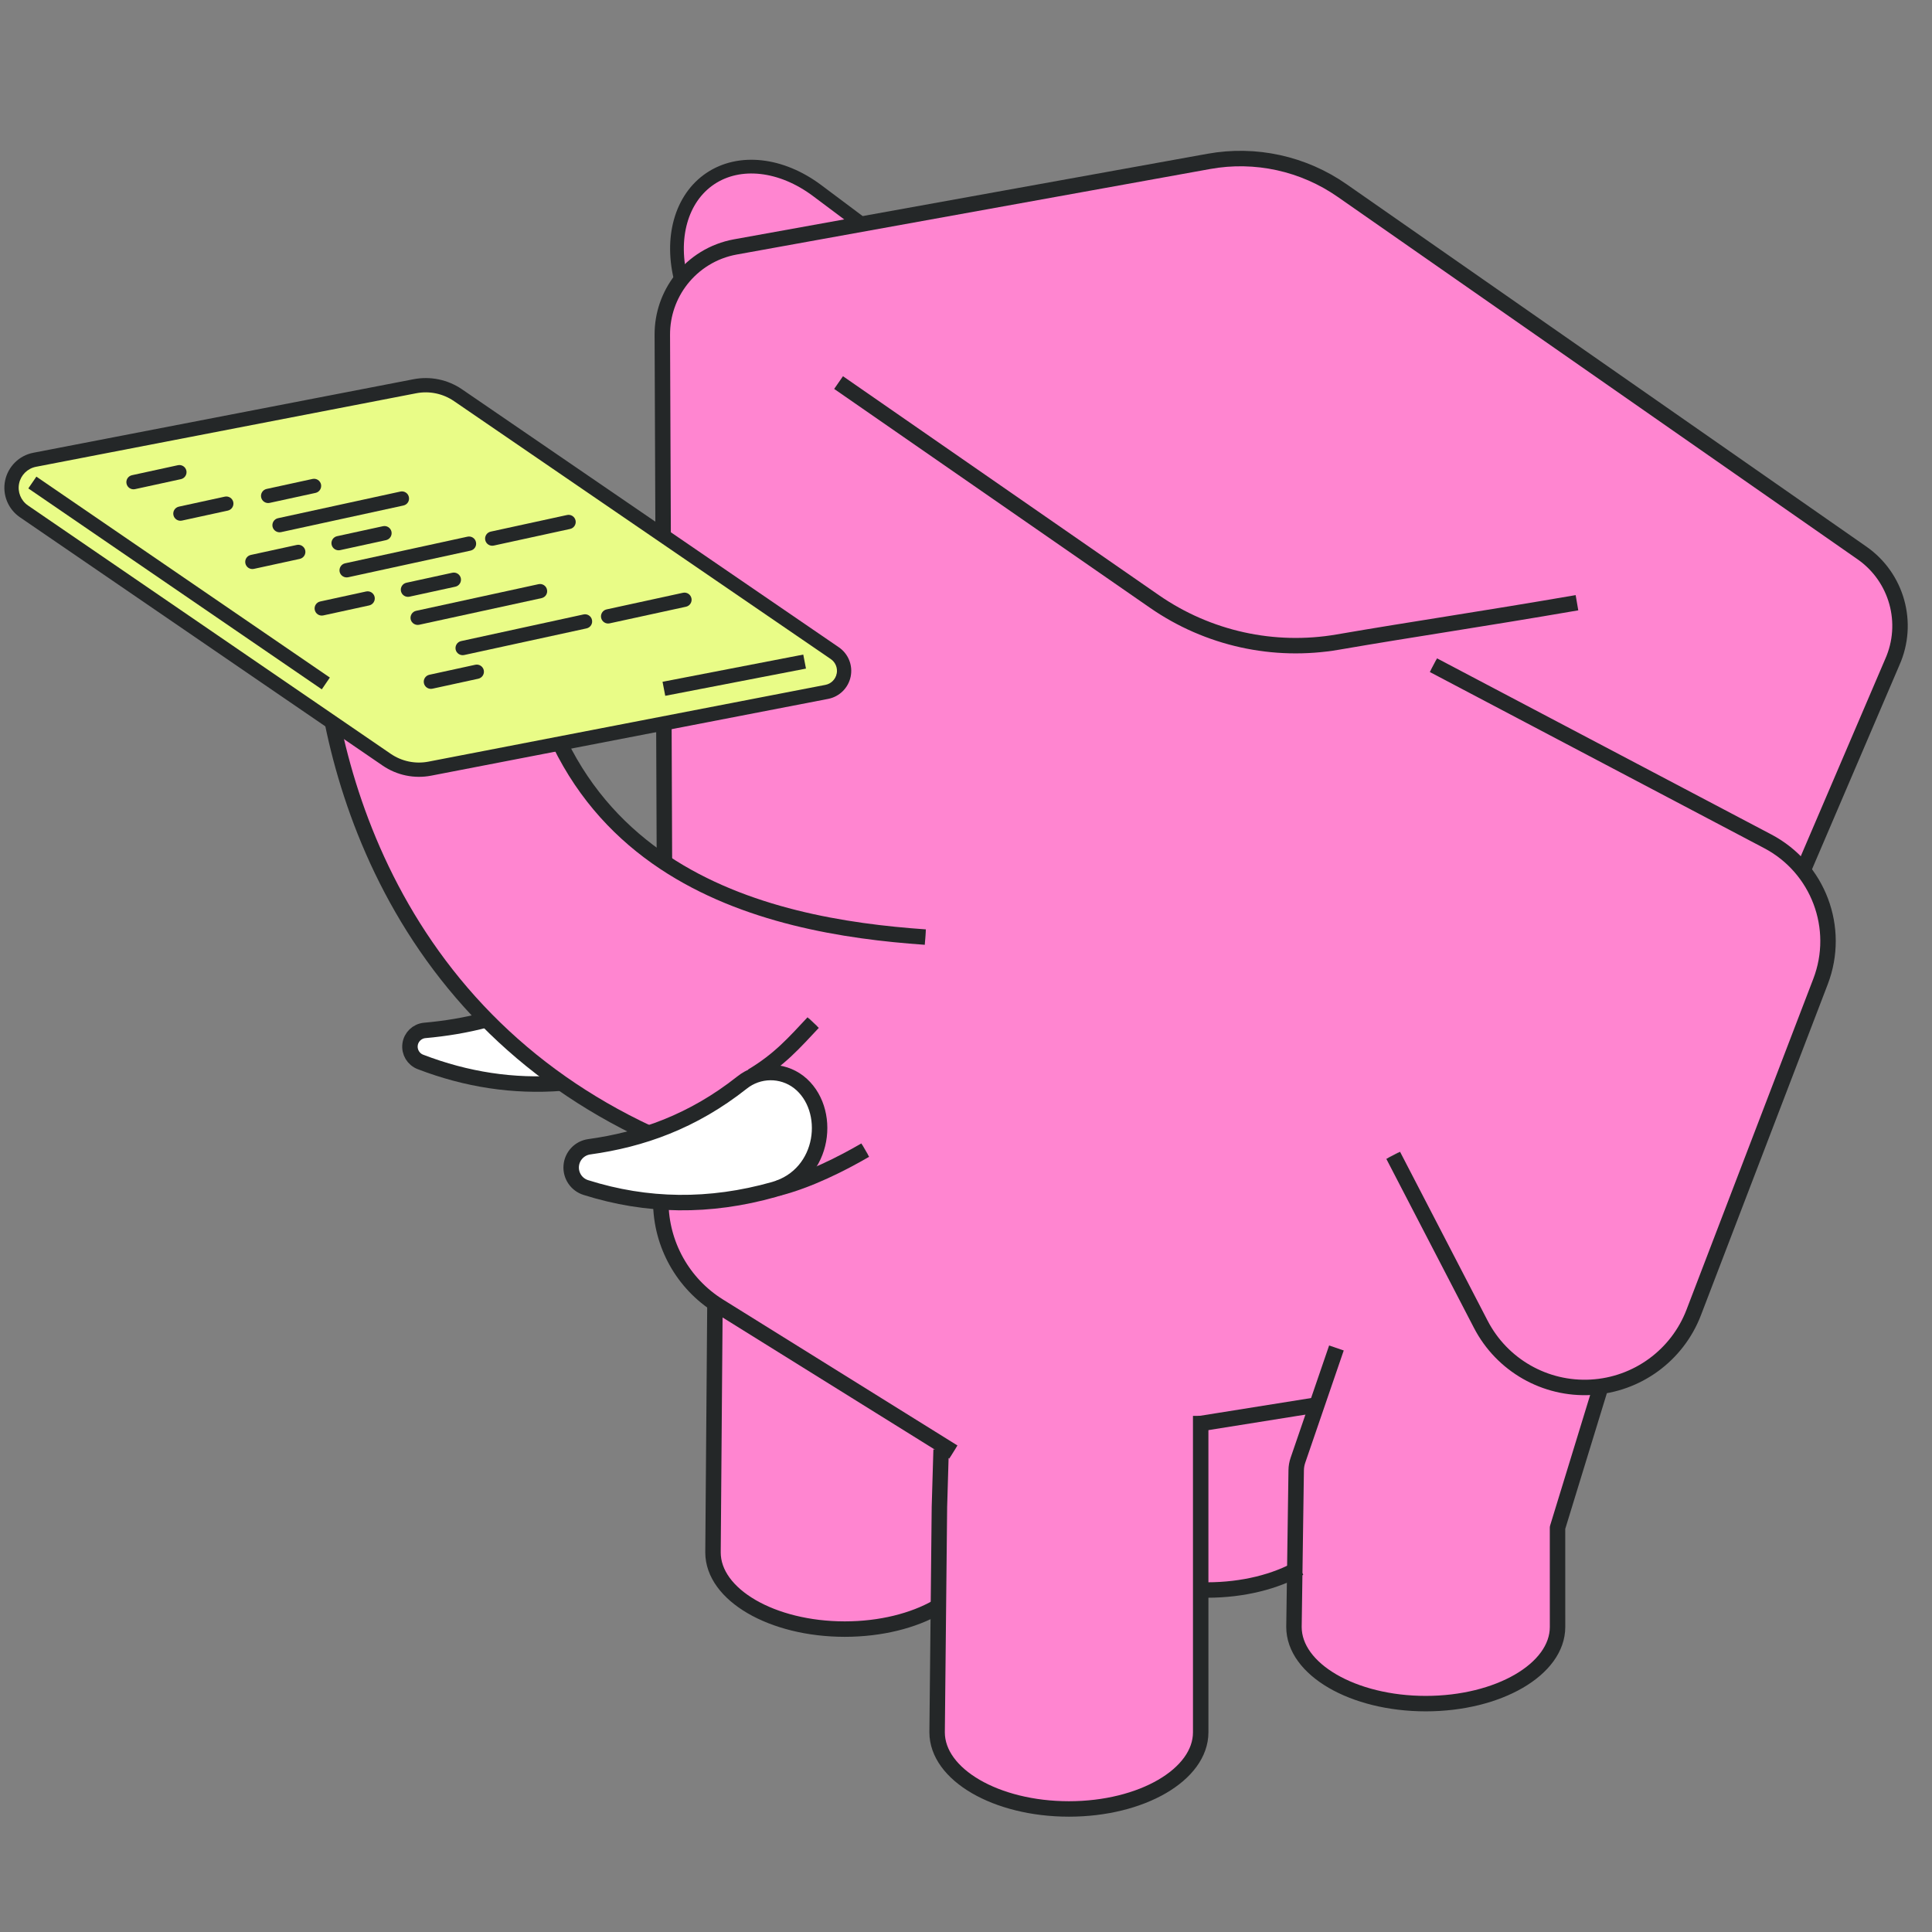 <svg width="500" height="500" viewBox="0 0 500 500" fill="none" xmlns="http://www.w3.org/2000/svg">
<rect x="0" y="0" width="500" height="500" fill="#808080" stroke="none"/>
<g clip-path="url(#clip0_466_16160)">
<path fill-rule="evenodd" clip-rule="evenodd" d="M214.811 169.856L116.566 102.6C114.344 101.08 111.611 100.511 108.966 101.024L5.377 121.058C3.668 121.386 2.334 122.713 1.977 124.415C1.62 126.118 2.32 127.868 3.754 128.852L101.999 196.108C104.222 197.628 106.955 198.196 109.599 197.684L213.188 177.65C214.897 177.322 216.24 175.993 216.588 174.293C216.946 172.59 216.245 170.84 214.811 169.856Z" fill="#E9FC87"/>
<path fill-rule="evenodd" clip-rule="evenodd" d="M241.445 414.802C235.511 418.092 227.477 420.087 218.646 420.088C207.725 420.088 198.02 417.036 192.017 412.274C188.267 409.297 185.978 405.661 185.979 401.691C185.979 401.691 186.379 349.778 186.463 339.873L242.996 375.061L242.146 375.038L241.707 389.977C241.698 390.086 241.698 390.187 241.698 390.295L241.445 414.802Z" fill="#FF85D0"/>
<path fill-rule="evenodd" clip-rule="evenodd" d="M141.2 279.005C130.384 279.299 119.763 277.4 109.355 273.401C109.348 273.396 109.348 273.397 109.348 273.397C108.132 272.941 107.401 271.709 107.563 270.422C107.739 269.138 108.773 268.142 110.06 268.02C115.241 267.556 120.39 266.738 125.496 265.424C130.225 270.173 135.446 274.726 141.2 279.005Z" fill="white"/>
<path fill-rule="evenodd" clip-rule="evenodd" d="M466.247 222.508C463.971 220.089 461.27 218.004 458.186 216.38L371.654 170.793L370.31 173.336L456.85 218.921C469.279 225.471 474.856 240.282 469.827 253.407L437.016 339.046C432.953 349.641 423.055 356.865 411.732 357.503C400.402 358.143 389.757 352.071 384.534 342L361.845 298.249L359.29 299.577L381.979 343.327C387.724 354.404 399.438 361.077 411.889 360.377C412.032 360.365 412.173 360.359 412.316 360.347L401.738 394.872C401.694 395.008 401.672 395.151 401.674 395.296L401.676 420.975C401.668 424.947 399.384 428.586 395.634 431.564C389.628 436.323 379.924 439.377 369.003 439.378C358.081 439.378 348.377 436.326 342.374 431.564C338.624 428.587 336.334 424.958 336.326 420.989C336.334 420.988 336.418 414.793 336.531 407.246C336.694 407.153 336.865 407.059 337.028 406.961L336.544 406.118C321.83 411.521 327.659 410.498 309.319 410.533L309.319 448.229C309.318 452.206 307.035 455.838 303.277 458.819C297.278 463.582 287.567 466.632 276.646 466.632C265.724 466.633 256.02 463.581 250.017 458.819C246.267 455.842 243.978 452.206 243.979 448.236L244.573 390.326C244.571 390.238 244.577 390.148 244.574 390.06L244.978 376.299L245.988 376.926L247.512 374.489L186.84 336.725C178.362 331.446 173.051 322.38 172.514 312.489C181.77 312.94 191.174 311.834 200.74 309.126C201.042 309.041 201.338 308.952 201.627 308.851C209.872 306.753 218.512 302.388 224.662 298.811L223.211 296.32C219.48 298.491 214.801 300.976 209.867 303.024C212.694 299.318 213.892 294.612 213.495 290.16C213.023 284.902 210.327 280.014 205.556 277.475C204.019 276.659 202.377 276.176 200.718 276.012C204.919 272.746 207.961 269.321 211.51 265.539L209.417 263.573C204.714 268.574 200.964 272.962 193.937 277.165C193.003 277.603 192.098 278.154 191.27 278.821C183.667 284.882 175.877 288.961 167.952 291.641C159.975 287.878 152.742 283.643 146.173 279.048C138.989 274.018 132.62 268.558 126.952 262.813C104.442 239.954 93.337 212.622 88.225 190.168L100.366 198.48C103.227 200.436 106.743 201.163 110.138 200.506L144.113 193.938C150.867 207.324 160.35 217.126 171.179 224.321C192.182 238.277 218.283 242.4 239.389 243.868L239.593 240.998C219.13 239.573 193.864 235.673 173.408 222.35L173.268 188.3L213.734 180.477C216.58 179.927 218.814 177.715 219.404 174.874C220.001 172.039 218.818 169.123 216.426 167.482L173.073 137.8L172.864 86.558C172.844 81.574 174.527 76.928 177.407 73.229C176.419 70.214 167.296 53.987 187.538 44.561C197.774 42.029 209.196 45.005 223.083 59.373L313.097 43.103C324.781 40.99 336.833 43.632 346.562 50.434L481.093 144.219C489.568 150.144 492.641 161.239 488.431 170.677C488.43 170.684 488.429 170.691 488.428 170.697L466.247 222.508Z" fill="#FF85D0"/>
<path d="M222.187 57.34C218.587 54.645 214.996 51.958 211.47 49.317C202.18 42.365 191.381 41.16 183.824 46.23C176.275 51.301 173.357 61.714 176.368 72.874" stroke="#242728" stroke-width="3.553" stroke-miterlimit="1.5" stroke-linejoin="round"/>
<path d="M171.812 187.189L171.953 223.204M466.643 225.262L489.732 171.339C494.216 161.271 490.931 149.434 481.898 143.117L347.371 49.331C337.323 42.309 324.887 39.583 312.824 41.77L190.327 63.901C184.568 64.941 179.632 68.075 176.25 72.423C173.184 76.372 171.387 81.33 171.408 86.637L171.617 138.634M171.014 311.038C171.05 322.009 176.728 332.213 186.064 338.02L246.729 375.784M310.286 368.478L340.587 363.636" stroke="#242728" stroke-width="4.001" stroke-miterlimit="1.5" stroke-linejoin="round"/>
<path d="M217.023 99.008C261.494 129.832 265.15 132.361 298.776 155.667C312.607 165.249 329.647 169.02 346.227 166.169C366.233 162.724 382.432 160.408 408.117 155.986" stroke="#242728" stroke-width="3.998" stroke-miterlimit="1.5" stroke-linejoin="round"/>
<path d="M239.473 242.517C218.588 241.064 192.739 237.02 171.957 223.21C161.063 215.97 151.56 206.046 144.896 192.404M86.043 187.025C90.822 210.316 101.982 239.61 125.916 263.908C131.631 269.71 138.075 275.228 145.335 280.31C152.105 285.051 159.585 289.413 167.845 293.275C168.012 293.353 168.18 293.431 168.348 293.509" stroke="#242728" stroke-width="3.999" stroke-miterlimit="1.5" stroke-linejoin="round"/>
<path fill-rule="evenodd" clip-rule="evenodd" d="M206.698 280.022C202.356 276.698 196.301 276.759 192.026 280.175C179.271 290.264 166.018 294.917 152.504 296.783C149.983 297.128 148.043 299.18 147.834 301.714C147.625 304.249 149.205 306.592 151.636 307.341C167.407 312.321 183.631 312.562 200.337 307.83C213.694 304.043 215.511 286.87 206.698 280.022Z" fill="white" stroke="#242728" stroke-width="4.001" stroke-miterlimit="1.5" stroke-linejoin="round"/>
<path d="M125.922 263.909C120.629 265.327 115.287 266.194 109.907 266.674C107.952 266.861 106.382 268.371 106.129 270.317C105.868 272.264 106.987 274.14 108.824 274.832C120.729 279.405 132.898 281.275 145.337 280.311" stroke="#242728" stroke-width="4.001" stroke-miterlimit="1.5" stroke-linejoin="round"/>
<path d="M194.595 278.53C201.797 274.233 205.638 269.757 210.449 264.645" stroke="#242728" stroke-width="4.001" stroke-miterlimit="1.5" stroke-linejoin="round"/>
<path d="M201.2 307.557C209.337 305.499 217.85 301.174 223.921 297.649" stroke="#242728" stroke-width="4.001" stroke-miterlimit="1.5" stroke-linejoin="round"/>
<path d="M370.971 172.15C370.971 172.15 425.413 200.829 457.504 217.736C470.581 224.625 476.442 240.203 471.156 254.006C462.673 276.155 449.735 309.909 438.341 339.647C434.084 350.77 423.69 358.356 411.795 359.025C399.907 359.695 388.727 353.323 383.24 342.749C371.337 319.796 360.558 298.999 360.558 298.999" stroke="#242728" stroke-width="3.998" stroke-miterlimit="1.5" stroke-linejoin="round"/>
<path d="M243.559 375.162C243.559 375.162 243.168 388.523 243.119 390.097C243.118 390.198 243.118 390.3 243.117 390.4C243.08 393.651 242.524 448.314 242.524 448.314C242.525 459.265 257.807 468.154 276.636 468.156C295.456 468.155 310.742 459.266 310.741 448.315L310.737 366.422" stroke="#242728" stroke-width="3.998" stroke-miterlimit="1.5" stroke-linejoin="round"/>
<path d="M185.021 338.321L184.524 401.768C184.525 412.719 199.807 421.608 218.635 421.61C227.931 421.607 236.372 419.438 242.525 415.918" stroke="#242728" stroke-width="3.998" stroke-miterlimit="1.5" stroke-linejoin="round"/>
<path d="M345.867 348.854C345.867 348.854 336.578 375.949 335.906 377.903C335.616 378.742 335.461 379.621 335.453 380.511C335.349 387.666 334.877 421.055 334.877 421.055C334.878 432.006 350.16 440.895 368.988 440.897C387.809 440.896 403.094 432.007 403.093 421.056L403.087 395.374L414.1 359.466" stroke="#242728" stroke-width="3.998" stroke-miterlimit="1.5" stroke-linejoin="round"/>
<path d="M312.402 411.495C321.698 411.493 330.139 409.323 336.291 405.804" stroke="#242728" stroke-width="3.998" stroke-miterlimit="1.5" stroke-linejoin="round"/>
<path fill-rule="evenodd" clip-rule="evenodd" d="M214.321 180.873L111.584 200.741C107.222 201.585 102.697 200.644 99.031 198.134L5.159 133.867C2.082 131.76 0.568 128.018 1.322 124.368C2.092 120.721 4.955 117.883 8.617 117.175L107.019 98.145C111.382 97.302 115.906 98.243 119.571 100.752L217.093 167.517C219.554 169.202 220.755 172.198 220.148 175.12C219.545 178.037 217.244 180.307 214.321 180.873ZM213.619 177.244C215.086 176.96 216.235 175.828 216.534 174.367C216.832 172.907 216.236 171.408 215.009 170.568L117.481 103.799C114.634 101.85 111.111 101.119 107.72 101.774L9.318 120.804C7.123 121.229 5.402 122.93 4.947 125.119C4.491 127.308 5.399 129.554 7.249 130.82L101.122 195.088C103.975 197.041 107.483 197.769 110.873 197.114L213.619 177.244Z" fill="#242728"/>
<path fill-rule="evenodd" clip-rule="evenodd" d="M7.328 126.401L9.418 123.354L85.367 175.35L83.283 178.401L7.328 126.401ZM172.166 180.074L171.466 176.445L207.884 169.402L208.585 173.031L172.166 180.074Z" fill="#242728"/>
<path fill-rule="evenodd" clip-rule="evenodd" d="M47.084 134.728C46.089 134.944 45.103 134.312 44.885 133.316C44.666 132.321 45.299 131.336 46.295 131.119L58.175 128.533C59.171 128.316 60.156 128.949 60.374 129.944C60.585 130.942 59.952 131.927 58.957 132.143L47.084 134.728Z" fill="#242728"/>
<path fill-rule="evenodd" clip-rule="evenodd" d="M34.946 126.589C33.95 126.806 32.965 126.173 32.746 125.178C32.527 124.183 33.161 123.198 34.156 122.981L46.036 120.395C47.032 120.178 48.017 120.811 48.236 121.806C48.446 122.803 47.814 123.788 46.818 124.005L34.946 126.589Z" fill="#242728"/>
<path fill-rule="evenodd" clip-rule="evenodd" d="M65.706 147.225C64.71 147.442 63.725 146.809 63.506 145.814C63.287 144.818 63.92 143.833 64.916 143.617L76.796 141.031C77.792 140.814 78.777 141.446 78.996 142.442C79.206 143.439 78.573 144.424 77.578 144.641L65.706 147.225Z" fill="#242728"/>
<path fill-rule="evenodd" clip-rule="evenodd" d="M83.663 159.271C82.667 159.487 81.682 158.855 81.463 157.859C81.244 156.864 81.877 155.879 82.873 155.662L94.753 153.076C95.749 152.859 96.734 153.492 96.953 154.487C97.163 155.484 96.53 156.469 95.535 156.686L83.663 159.271Z" fill="#242728"/>
<path fill-rule="evenodd" clip-rule="evenodd" d="M111.911 178.235C110.915 178.452 109.93 177.819 109.711 176.824C109.492 175.828 110.126 174.843 111.121 174.627L123.001 172.04C123.997 171.824 124.982 172.456 125.201 173.452C125.411 174.449 124.778 175.434 123.783 175.651L111.911 178.235Z" fill="#242728"/>
<path fill-rule="evenodd" clip-rule="evenodd" d="M72.747 137.716C71.754 137.932 70.757 137.301 70.533 136.307C70.331 135.308 70.953 134.326 71.946 134.11L103.624 127.214C104.616 126.998 105.612 127.628 105.815 128.627C106.039 129.621 105.418 130.603 104.404 130.824L72.747 137.716Z" fill="#242728"/>
<path fill-rule="evenodd" clip-rule="evenodd" d="M90.112 149.392C89.119 149.608 88.123 148.978 87.898 147.983C87.696 146.984 88.318 146.002 89.311 145.786L120.989 138.89C121.982 138.674 122.977 139.304 123.18 140.303C123.404 141.297 122.783 142.28 121.769 142.501L90.112 149.392Z" fill="#242728"/>
<path fill-rule="evenodd" clip-rule="evenodd" d="M108.493 161.686C107.5 161.902 106.504 161.272 106.279 160.278C106.077 159.279 106.699 158.296 107.692 158.08L139.37 151.184C140.363 150.968 141.358 151.598 141.561 152.597C141.785 153.592 141.164 154.574 140.15 154.795L108.493 161.686Z" fill="#242728"/>
<path fill-rule="evenodd" clip-rule="evenodd" d="M120.133 169.519C119.141 169.735 118.144 169.105 117.92 168.111C117.717 167.112 118.34 166.129 119.333 165.913L151.011 159.017C152.003 158.801 152.999 159.431 153.202 160.43C153.426 161.425 152.805 162.407 151.79 162.628L120.133 169.519Z" fill="#242728"/>
<path fill-rule="evenodd" clip-rule="evenodd" d="M127.778 141.195C126.782 141.412 125.801 140.778 125.583 139.782C125.365 138.787 126.001 137.801 126.997 137.584L146.759 133.283C147.755 133.066 148.735 133.699 148.953 134.695C149.171 135.691 148.536 136.676 147.54 136.893L127.778 141.195Z" fill="#242728"/>
<path fill-rule="evenodd" clip-rule="evenodd" d="M157.77 161.323C156.774 161.54 155.793 160.906 155.575 159.91C155.357 158.915 155.993 157.929 156.99 157.712L176.751 153.411C177.747 153.194 178.728 153.827 178.946 154.823C179.163 155.818 178.528 156.804 177.532 157.021L157.77 161.323Z" fill="#242728"/>
<path fill-rule="evenodd" clip-rule="evenodd" d="M88.022 142.376C87.026 142.592 86.041 141.96 85.822 140.964C85.603 139.969 86.237 138.984 87.232 138.767L99.113 136.181C100.108 135.964 101.093 136.597 101.312 137.592C101.523 138.589 100.89 139.574 99.894 139.791L88.022 142.376Z" fill="#242728"/>
<path fill-rule="evenodd" clip-rule="evenodd" d="M105.971 154.421C104.976 154.638 103.99 154.005 103.771 153.01C103.553 152.014 104.186 151.029 105.182 150.813L117.062 148.226C118.057 148.01 119.043 148.642 119.261 149.638C119.472 150.635 118.839 151.62 117.844 151.837L105.971 154.421Z" fill="#242728"/>
<path fill-rule="evenodd" clip-rule="evenodd" d="M69.79 130.146C68.794 130.363 67.808 129.73 67.59 128.735C67.371 127.739 68.004 126.754 69 126.538L80.88 123.951C81.876 123.735 82.861 124.367 83.08 125.363C83.29 126.36 82.657 127.345 81.662 127.562L69.79 130.146Z" fill="#242728"/>
</g>
<defs>
<clipPath id="clip0_466_16160">
<rect width="500" height="500" fill="white"/>
</clipPath>
</defs>
</svg>
